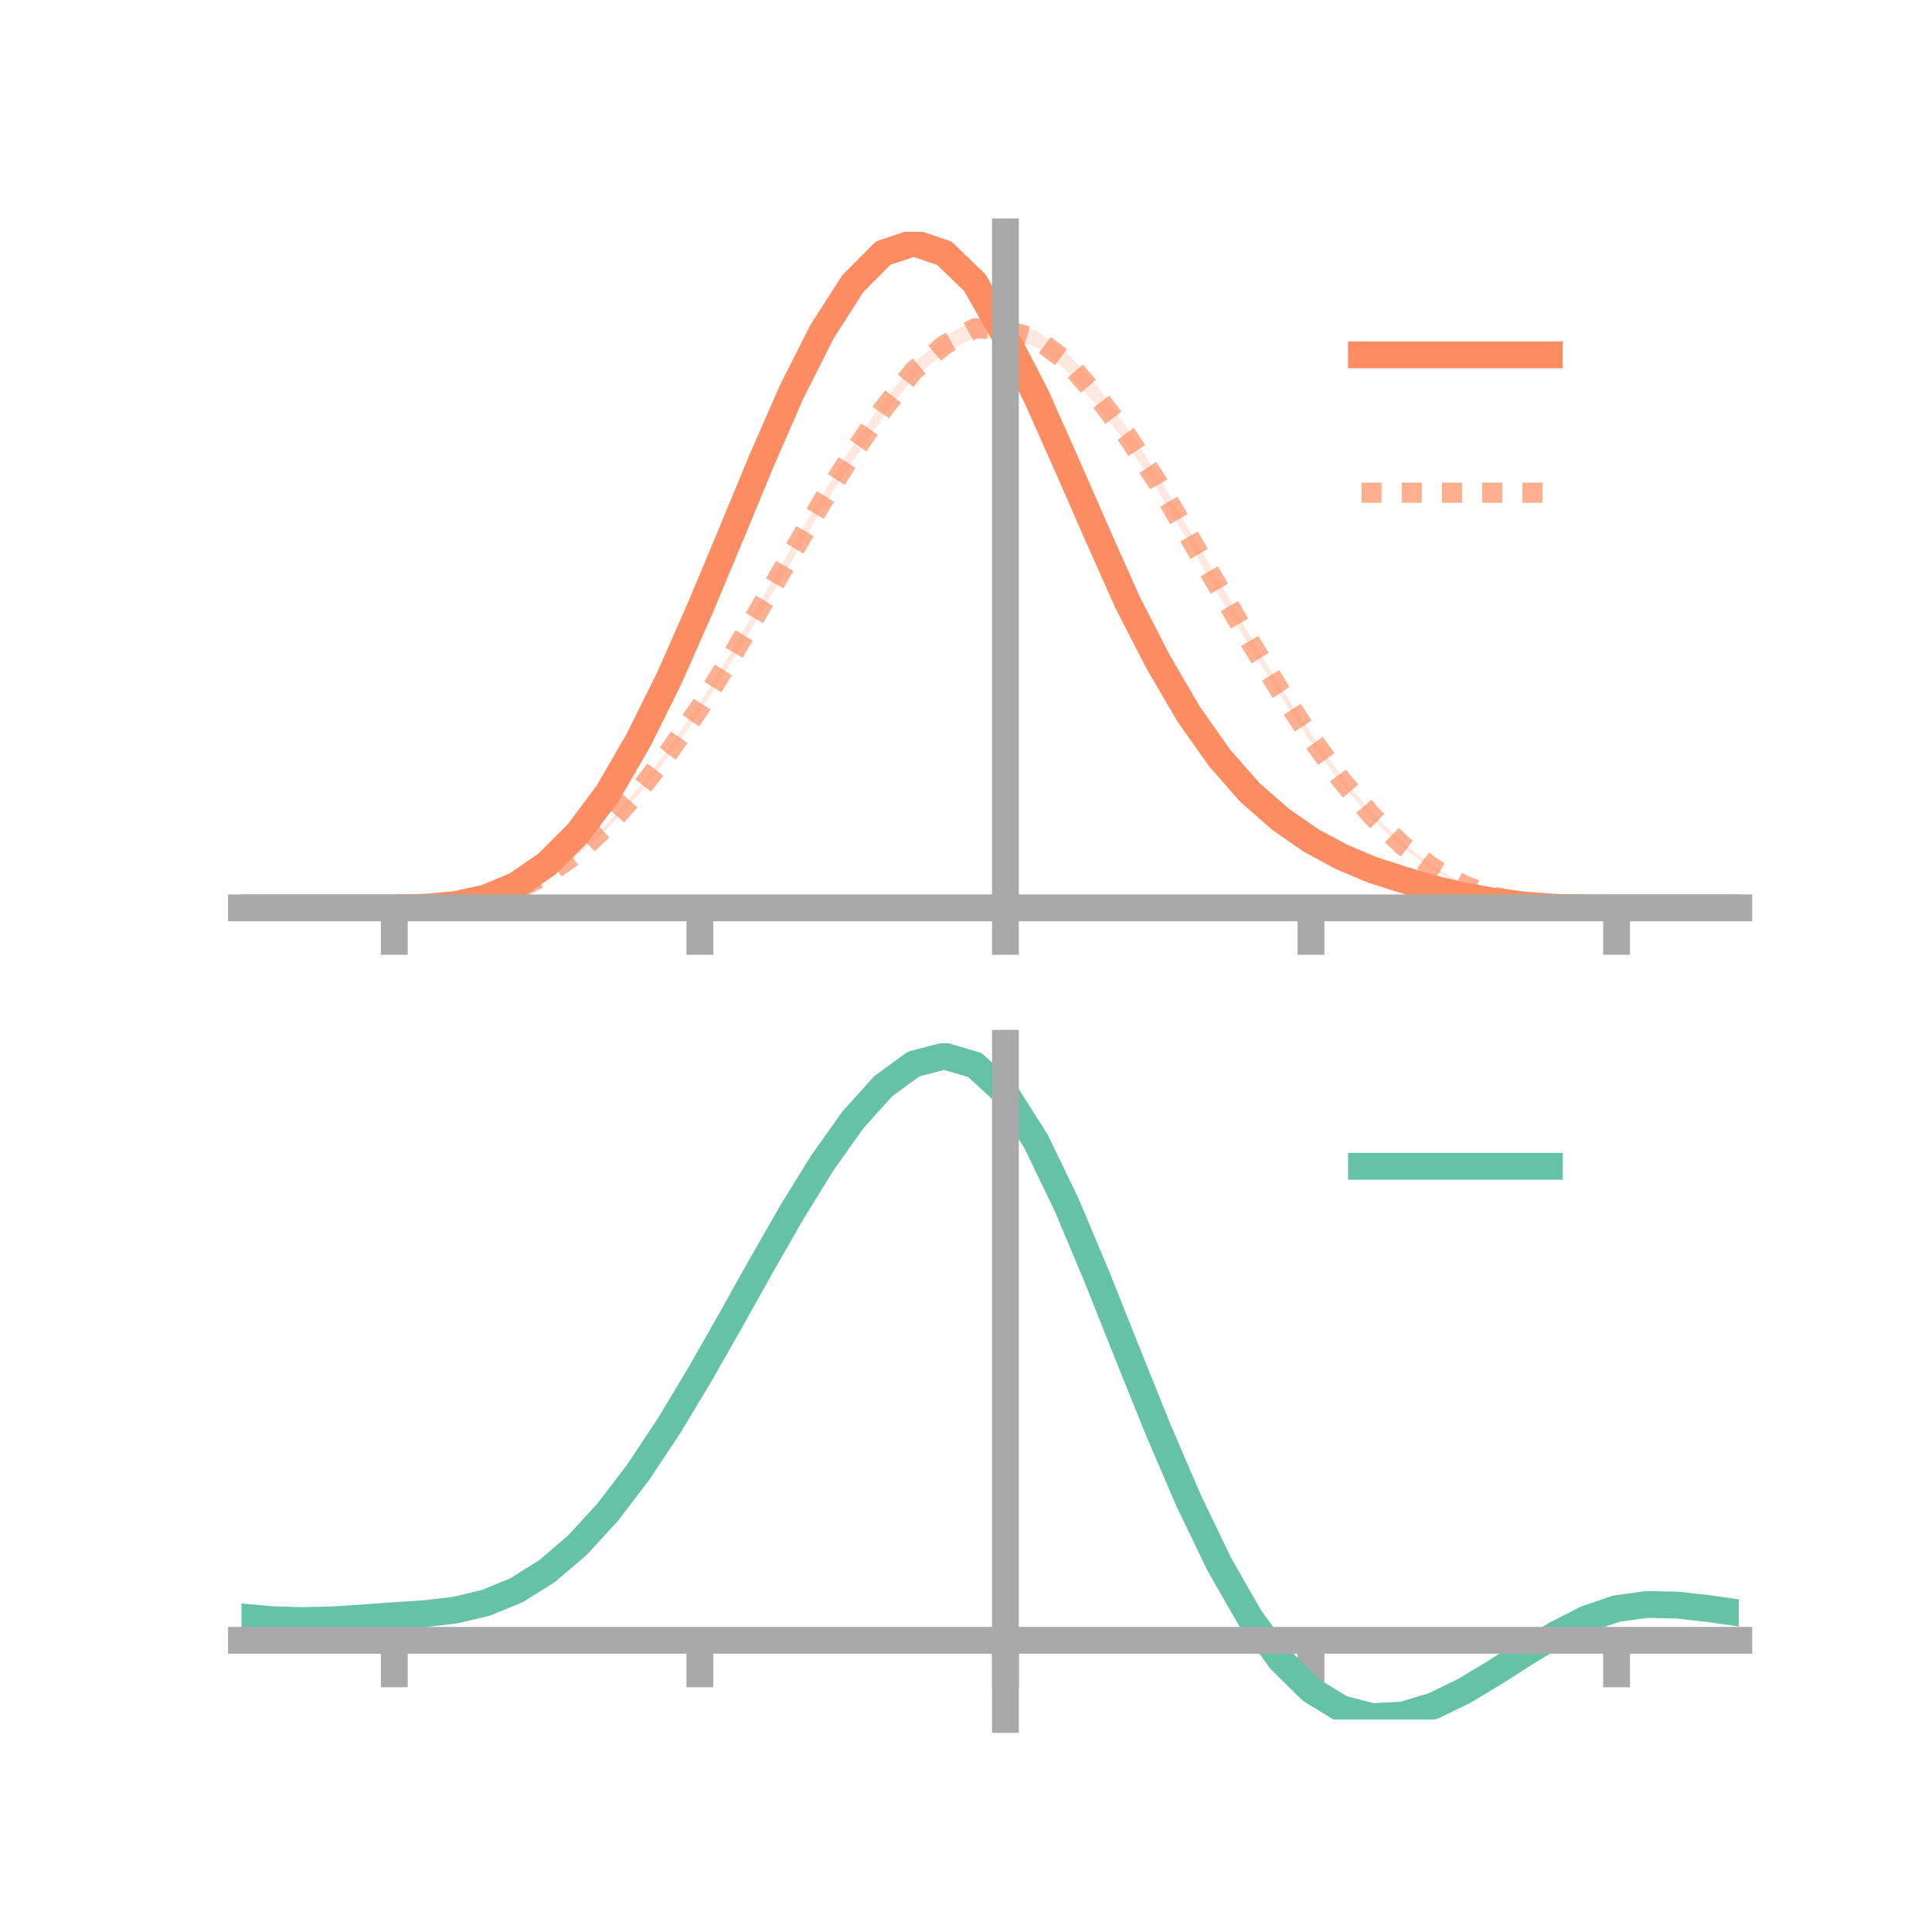 <?xml version="1.0" encoding="utf-8" standalone="no"?>
<!DOCTYPE svg PUBLIC "-//W3C//DTD SVG 1.1//EN"
  "http://www.w3.org/Graphics/SVG/1.1/DTD/svg11.dtd">
<!-- Created with matplotlib (https://matplotlib.org/) -->
<svg height="144pt" version="1.1" viewBox="0 0 144 144" width="144pt" xmlns="http://www.w3.org/2000/svg" xmlns:xlink="http://www.w3.org/1999/xlink">
 <defs>
  <style type="text/css">*{stroke-linecap:butt;stroke-linejoin:round;}</style>
 </defs>
 <g id="figure_1">
  <g id="patch_1">
   <path d="M 0 144 
L 144 144 
L 144 0 
L 0 0 
z
" style="fill:none;"/>
  </g>
  <g id="axes_1">
   <g id="patch_2">
    <path d="M 18 67.68 
L 129.6 67.68 
L 129.6 17.28 
L 18 17.28 
z
" style="fill:none;"/>
   </g>
   <g id="PolyCollection_1">
    <path clip-path="url(#p2e29a902c7)" d="M 18 67.667 
L 18 67.667 
L 20.278 67.667 
L 22.555 67.667 
L 24.833 67.667 
L 27.11 67.667 
L 29.388 67.666 
L 31.665 67.614 
L 33.943 67.386 
L 36.22 66.87 
L 38.498 65.872 
L 40.776 64.244 
L 43.053 61.929 
L 45.331 58.822 
L 47.608 54.835 
L 49.886 50.133 
L 52.163 44.895 
L 54.441 39.465 
L 56.718 33.909 
L 58.996 28.644 
L 61.273 24.049 
L 63.551 20.488 
L 65.829 18.234 
L 68.106 17.28 
L 70.384 18.134 
L 72.661 20.268 
L 74.939 24.556 
L 77.216 28.758 
L 79.494 33.934 
L 81.771 39.25 
L 84.049 44.383 
L 86.327 48.803 
L 88.604 52.714 
L 90.882 56.133 
L 93.159 58.641 
L 95.437 60.671 
L 97.714 62.306 
L 99.992 63.525 
L 102.269 64.611 
L 104.547 65.37 
L 106.824 66.068 
L 109.102 66.683 
L 111.38 67.102 
L 113.657 67.422 
L 115.935 67.595 
L 118.212 67.659 
L 120.49 67.667 
L 122.767 67.667 
L 125.045 67.667 
L 127.322 67.667 
L 129.6 67.667 
L 129.6 67.667 
L 129.6 67.667 
L 127.322 67.667 
L 125.045 67.667 
L 122.767 67.667 
L 120.49 67.667 
L 118.212 67.68 
L 115.935 67.659 
L 113.657 67.498 
L 111.38 67.257 
L 109.102 66.876 
L 106.824 66.416 
L 104.547 65.752 
L 102.269 65.05 
L 99.992 64.21 
L 97.714 62.977 
L 95.437 61.445 
L 93.159 59.489 
L 90.882 56.8 
L 88.604 53.757 
L 86.327 49.882 
L 84.049 45.435 
L 81.771 40.358 
L 79.494 35.261 
L 77.216 30.212 
L 74.939 25.614 
L 72.661 21.876 
L 70.384 19.612 
L 68.106 18.924 
L 65.829 19.485 
L 63.551 21.828 
L 61.273 25.385 
L 58.996 29.804 
L 56.718 34.969 
L 54.441 40.424 
L 52.163 45.873 
L 49.886 50.951 
L 47.608 55.426 
L 45.331 59.327 
L 43.053 62.304 
L 40.776 64.542 
L 38.498 66.053 
L 36.22 66.982 
L 33.943 67.454 
L 31.665 67.638 
L 29.388 67.667 
L 27.11 67.667 
L 24.833 67.667 
L 22.555 67.667 
L 20.278 67.667 
L 18 67.667 
z
" style="fill:#fc8d62;fill-opacity:0.2;"/>
   </g>
   <g id="PolyCollection_2">
    <path clip-path="url(#p2e29a902c7)" d="M 18 67.667 
L 18 67.667 
L 20.278 67.667 
L 22.555 67.667 
L 24.833 67.667 
L 27.11 67.667 
L 29.388 67.666 
L 31.665 67.615 
L 33.943 67.421 
L 36.22 66.957 
L 38.498 66.223 
L 40.776 65.044 
L 43.053 63.417 
L 45.331 61.302 
L 47.608 58.713 
L 49.886 55.718 
L 52.163 52.403 
L 54.441 48.713 
L 56.718 44.763 
L 58.996 40.773 
L 61.273 36.908 
L 63.551 33.224 
L 65.829 29.911 
L 68.106 27.096 
L 70.384 25.082 
L 72.661 23.823 
L 74.939 23.952 
L 77.216 24.635 
L 79.494 26.23 
L 81.771 28.782 
L 84.049 31.92 
L 86.327 35.439 
L 88.604 39.468 
L 90.882 43.291 
L 93.159 47.388 
L 95.437 51.196 
L 97.714 54.642 
L 99.992 57.89 
L 102.269 60.593 
L 104.547 62.82 
L 106.824 64.527 
L 109.102 65.894 
L 111.38 66.741 
L 113.657 67.285 
L 115.935 67.558 
L 118.212 67.658 
L 120.49 67.667 
L 122.767 67.667 
L 125.045 67.667 
L 127.322 67.667 
L 129.6 67.667 
L 129.6 67.667 
L 129.6 67.667 
L 127.322 67.667 
L 125.045 67.667 
L 122.767 67.667 
L 120.49 67.667 
L 118.212 67.676 
L 115.935 67.617 
L 113.657 67.399 
L 111.38 66.905 
L 109.102 66.076 
L 106.824 64.877 
L 104.547 63.206 
L 102.269 61.038 
L 99.992 58.429 
L 97.714 55.345 
L 95.437 51.876 
L 93.159 48.212 
L 90.882 44.472 
L 88.604 40.451 
L 86.327 36.623 
L 84.049 33.165 
L 81.771 30.271 
L 79.494 27.612 
L 77.216 25.838 
L 74.939 25.246 
L 72.661 25.106 
L 70.384 26.346 
L 68.106 28.158 
L 65.829 31.059 
L 63.551 34.404 
L 61.273 37.913 
L 58.996 41.845 
L 56.718 45.679 
L 54.441 49.478 
L 52.163 53.086 
L 49.886 56.308 
L 47.608 59.227 
L 45.331 61.689 
L 43.053 63.761 
L 40.776 65.267 
L 38.498 66.402 
L 36.22 67.111 
L 33.943 67.48 
L 31.665 67.637 
L 29.388 67.667 
L 27.11 67.667 
L 24.833 67.667 
L 22.555 67.667 
L 20.278 67.667 
L 18 67.667 
z
" style="fill:#fc8d62;fill-opacity:0.2;"/>
   </g>
   <g id="matplotlib.axis_1">
    <g id="xtick_1">
     <g id="line2d_1">
      <defs>
       <path d="M 0 0 
L 0 3.5 
" id="mf3a222f622" style="stroke:#a9a9a9;stroke-width:2;"/>
      </defs>
      <g>
       <use style="fill:#a9a9a9;stroke:#a9a9a9;stroke-width:2;" x="29.388" xlink:href="#mf3a222f622" y="67.667"/>
      </g>
     </g>
    </g>
    <g id="xtick_2">
     <g id="line2d_2">
      <g>
       <use style="fill:#a9a9a9;stroke:#a9a9a9;stroke-width:2;" x="52.163" xlink:href="#mf3a222f622" y="67.667"/>
      </g>
     </g>
    </g>
    <g id="xtick_3">
     <g id="line2d_3">
      <g>
       <use style="fill:#a9a9a9;stroke:#a9a9a9;stroke-width:2;" x="74.939" xlink:href="#mf3a222f622" y="67.667"/>
      </g>
     </g>
    </g>
    <g id="xtick_4">
     <g id="line2d_4">
      <g>
       <use style="fill:#a9a9a9;stroke:#a9a9a9;stroke-width:2;" x="97.714" xlink:href="#mf3a222f622" y="67.667"/>
      </g>
     </g>
    </g>
    <g id="xtick_5">
     <g id="line2d_5">
      <g>
       <use style="fill:#a9a9a9;stroke:#a9a9a9;stroke-width:2;" x="120.49" xlink:href="#mf3a222f622" y="67.667"/>
      </g>
     </g>
    </g>
   </g>
   <g id="matplotlib.axis_2"/>
   <g id="line2d_6">
    <path clip-path="url(#p2e29a902c7)" d="M 18 67.667 
L 20.278 67.667 
L 22.555 67.667 
L 24.833 67.667 
L 27.11 67.667 
L 29.388 67.666 
L 31.665 67.626 
L 33.943 67.42 
L 36.22 66.926 
L 38.498 65.963 
L 40.776 64.393 
L 43.053 62.117 
L 45.331 59.075 
L 47.608 55.131 
L 49.886 50.542 
L 52.163 45.384 
L 54.441 39.944 
L 56.718 34.439 
L 58.996 29.224 
L 61.273 24.717 
L 63.551 21.158 
L 65.829 18.86 
L 68.106 18.102 
L 70.384 18.873 
L 72.661 21.072 
L 74.939 25.085 
L 77.216 29.485 
L 79.494 34.598 
L 81.771 39.804 
L 84.049 44.909 
L 86.327 49.343 
L 88.604 53.236 
L 90.882 56.466 
L 93.159 59.065 
L 95.437 61.058 
L 97.714 62.642 
L 99.992 63.867 
L 102.269 64.83 
L 104.547 65.561 
L 106.824 66.242 
L 109.102 66.78 
L 111.38 67.18 
L 113.657 67.46 
L 115.935 67.627 
L 118.212 67.67 
L 120.49 67.667 
L 122.767 67.667 
L 125.045 67.667 
L 127.322 67.667 
L 129.6 67.667 
" style="fill:none;stroke:#fc8d62;stroke-linecap:square;stroke-width:2;"/>
   </g>
   <g id="line2d_7">
    <path clip-path="url(#p2e29a902c7)" d="M 18 67.667 
L 20.278 67.667 
L 22.555 67.667 
L 24.833 67.667 
L 27.11 67.667 
L 29.388 67.666 
L 31.665 67.626 
L 33.943 67.451 
L 36.22 67.034 
L 38.498 66.313 
L 40.776 65.156 
L 43.053 63.589 
L 45.331 61.495 
L 47.608 58.97 
L 49.886 56.013 
L 52.163 52.744 
L 54.441 49.095 
L 56.718 45.221 
L 58.996 41.309 
L 61.273 37.411 
L 63.551 33.814 
L 65.829 30.485 
L 68.106 27.627 
L 70.384 25.714 
L 72.661 24.465 
L 74.939 24.599 
L 77.216 25.237 
L 79.494 26.921 
L 81.771 29.527 
L 84.049 32.543 
L 86.327 36.031 
L 88.604 39.96 
L 90.882 43.881 
L 93.159 47.8 
L 95.437 51.536 
L 97.714 54.993 
L 99.992 58.16 
L 102.269 60.815 
L 104.547 63.013 
L 106.824 64.702 
L 109.102 65.985 
L 111.38 66.823 
L 113.657 67.342 
L 115.935 67.587 
L 118.212 67.667 
L 120.49 67.667 
L 122.767 67.667 
L 125.045 67.667 
L 127.322 67.667 
L 129.6 67.667 
" style="fill:none;stroke:#fc8d62;stroke-dasharray:1.5,1.5;stroke-dashoffset:0;stroke-opacity:0.7;stroke-width:1.5;"/>
   </g>
   <g id="patch_3">
    <path d="M 74.939 67.68 
L 74.939 17.28 
" style="fill:none;stroke:#a9a9a9;stroke-linecap:square;stroke-linejoin:miter;stroke-width:2;"/>
   </g>
   <g id="patch_4">
    <path d="M 129.6 67.68 
L 129.6 17.28 
" style="fill:none;"/>
   </g>
   <g id="patch_5">
    <path d="M 18 67.667 
L 129.6 67.667 
" style="fill:none;stroke:#a9a9a9;stroke-linecap:square;stroke-linejoin:miter;stroke-width:2;"/>
   </g>
   <g id="patch_6">
    <path d="M 18 17.28 
L 129.6 17.28 
" style="fill:none;"/>
   </g>
   <g id="legend_1">
    <g id="line2d_8">
     <path d="M 101.475 26.449 
L 115.475 26.449 
" style="fill:none;stroke:#fc8d62;stroke-linecap:square;stroke-width:2;"/>
    </g>
    <g id="line2d_9"/>
    <g id="text_1">
     <!--   -->
     <g transform="translate(121.075 28.899)scale(0.07 -0.07)">
      <defs>
       <path id="DejaVuSans-32"/>
      </defs>
      <use xlink:href="#DejaVuSans-32"/>
     </g>
    </g>
    <g id="line2d_10">
     <path d="M 101.475 36.724 
L 115.475 36.724 
" style="fill:none;stroke:#fc8d62;stroke-dasharray:1.5,1.5;stroke-dashoffset:0;stroke-opacity:0.7;stroke-width:1.5;"/>
    </g>
    <g id="line2d_11"/>
    <g id="text_2">
     <!--   -->
     <g transform="translate(121.075 39.174)scale(0.07 -0.07)">
      <use xlink:href="#DejaVuSans-32"/>
     </g>
    </g>
   </g>
  </g>
  <g id="axes_2">
   <g id="patch_7">
    <path d="M 18 128.16 
L 129.6 128.16 
L 129.6 77.76 
L 18 77.76 
z
" style="fill:none;"/>
   </g>
   <g id="PolyCollection_3">
    <path clip-path="url(#pa8445393a5)" d="M 18 120.558 
L 18 120.477 
L 20.278 120.686 
L 22.555 120.758 
L 24.833 120.696 
L 27.11 120.542 
L 29.388 120.366 
L 31.665 120.212 
L 33.943 119.941 
L 36.22 119.393 
L 38.498 118.442 
L 40.776 116.998 
L 43.053 115.009 
L 45.331 112.466 
L 47.608 109.402 
L 49.886 105.882 
L 52.163 102.009 
L 54.441 97.911 
L 56.718 93.743 
L 58.996 89.678 
L 61.273 85.908 
L 63.551 82.629 
L 65.829 80.045 
L 68.106 78.357 
L 70.384 77.76 
L 72.661 78.44 
L 74.939 80.563 
L 77.216 84.21 
L 79.494 89.002 
L 81.771 94.502 
L 84.049 100.305 
L 86.327 106.051 
L 88.604 111.443 
L 90.882 116.244 
L 93.159 120.287 
L 95.437 123.467 
L 97.714 125.745 
L 99.992 127.144 
L 102.269 127.734 
L 104.547 127.626 
L 106.824 126.953 
L 109.102 125.867 
L 111.38 124.527 
L 113.657 123.095 
L 115.935 121.732 
L 118.212 120.589 
L 120.49 119.815 
L 122.767 119.51 
L 125.045 119.565 
L 127.322 119.828 
L 129.6 120.167 
L 129.6 120.272 
L 129.6 120.272 
L 127.322 119.956 
L 125.045 119.71 
L 122.767 119.665 
L 120.49 119.976 
L 118.212 120.763 
L 115.935 121.94 
L 113.657 123.353 
L 111.38 124.838 
L 109.102 126.227 
L 106.824 127.349 
L 104.547 128.044 
L 102.269 128.16 
L 99.992 127.573 
L 97.714 126.19 
L 95.437 123.957 
L 93.159 120.864 
L 90.882 116.949 
L 88.604 112.306 
L 86.327 107.091 
L 84.049 101.528 
L 81.771 95.904 
L 79.494 90.567 
L 77.216 85.915 
L 74.939 82.375 
L 72.661 80.319 
L 70.384 79.665 
L 68.106 80.244 
L 65.829 81.872 
L 63.551 84.358 
L 61.273 87.505 
L 58.996 91.117 
L 56.718 95.004 
L 54.441 98.985 
L 52.163 102.894 
L 49.886 106.586 
L 47.608 109.94 
L 45.331 112.864 
L 43.053 115.296 
L 40.776 117.209 
L 38.498 118.609 
L 36.22 119.537 
L 33.943 120.073 
L 31.665 120.333 
L 29.388 120.475 
L 27.11 120.635 
L 24.833 120.771 
L 22.555 120.82 
L 20.278 120.75 
L 18 120.558 
z
" style="fill:#66c2a5;fill-opacity:0.2;"/>
   </g>
   <g id="matplotlib.axis_3">
    <g id="xtick_6">
     <g id="line2d_12">
      <g>
       <use style="fill:#a9a9a9;stroke:#a9a9a9;stroke-width:2;" x="29.388" xlink:href="#mf3a222f622" y="122.259"/>
      </g>
     </g>
    </g>
    <g id="xtick_7">
     <g id="line2d_13">
      <g>
       <use style="fill:#a9a9a9;stroke:#a9a9a9;stroke-width:2;" x="52.163" xlink:href="#mf3a222f622" y="122.259"/>
      </g>
     </g>
    </g>
    <g id="xtick_8">
     <g id="line2d_14">
      <g>
       <use style="fill:#a9a9a9;stroke:#a9a9a9;stroke-width:2;" x="74.939" xlink:href="#mf3a222f622" y="122.259"/>
      </g>
     </g>
    </g>
    <g id="xtick_9">
     <g id="line2d_15">
      <g>
       <use style="fill:#a9a9a9;stroke:#a9a9a9;stroke-width:2;" x="97.714" xlink:href="#mf3a222f622" y="122.259"/>
      </g>
     </g>
    </g>
    <g id="xtick_10">
     <g id="line2d_16">
      <g>
       <use style="fill:#a9a9a9;stroke:#a9a9a9;stroke-width:2;" x="120.49" xlink:href="#mf3a222f622" y="122.259"/>
      </g>
     </g>
    </g>
   </g>
   <g id="matplotlib.axis_4"/>
   <g id="line2d_17">
    <path clip-path="url(#pa8445393a5)" d="M 18 120.518 
L 20.278 120.718 
L 22.555 120.789 
L 24.833 120.734 
L 27.11 120.588 
L 29.388 120.421 
L 31.665 120.273 
L 33.943 120.007 
L 36.22 119.465 
L 38.498 118.526 
L 40.776 117.103 
L 43.053 115.152 
L 45.331 112.665 
L 47.608 109.671 
L 49.886 106.234 
L 52.163 102.451 
L 54.441 98.448 
L 56.718 94.373 
L 58.996 90.398 
L 61.273 86.706 
L 63.551 83.493 
L 65.829 80.959 
L 68.106 79.3 
L 70.384 78.712 
L 72.661 79.38 
L 74.939 81.469 
L 77.216 85.063 
L 79.494 89.784 
L 81.771 95.203 
L 84.049 100.916 
L 86.327 106.571 
L 88.604 111.874 
L 90.882 116.597 
L 93.159 120.576 
L 95.437 123.712 
L 97.714 125.967 
L 99.992 127.358 
L 102.269 127.947 
L 104.547 127.835 
L 106.824 127.151 
L 109.102 126.047 
L 111.38 124.682 
L 113.657 123.224 
L 115.935 121.836 
L 118.212 120.676 
L 120.49 119.896 
L 122.767 119.587 
L 125.045 119.637 
L 127.322 119.892 
L 129.6 120.219 
" style="fill:none;stroke:#66c2a5;stroke-linecap:square;stroke-width:2;"/>
   </g>
   <g id="patch_8">
    <path d="M 74.939 128.16 
L 74.939 77.76 
" style="fill:none;stroke:#a9a9a9;stroke-linecap:square;stroke-linejoin:miter;stroke-width:2;"/>
   </g>
   <g id="patch_9">
    <path d="M 129.6 128.16 
L 129.6 77.76 
" style="fill:none;"/>
   </g>
   <g id="patch_10">
    <path d="M 18 122.259 
L 129.6 122.259 
" style="fill:none;stroke:#a9a9a9;stroke-linecap:square;stroke-linejoin:miter;stroke-width:2;"/>
   </g>
   <g id="patch_11">
    <path d="M 18 77.76 
L 129.6 77.76 
" style="fill:none;"/>
   </g>
   <g id="legend_2">
    <g id="line2d_18">
     <path d="M 101.475 86.929 
L 115.475 86.929 
" style="fill:none;stroke:#66c2a5;stroke-linecap:square;stroke-width:2;"/>
    </g>
    <g id="line2d_19"/>
    <g id="text_3">
     <!--   -->
     <g transform="translate(121.075 89.379)scale(0.07 -0.07)">
      <use xlink:href="#DejaVuSans-32"/>
     </g>
    </g>
   </g>
  </g>
 </g>
 <defs>
  <clipPath id="p2e29a902c7">
   <rect height="50.4" width="111.6" x="18" y="17.28"/>
  </clipPath>
  <clipPath id="pa8445393a5">
   <rect height="50.4" width="111.6" x="18" y="77.76"/>
  </clipPath>
 </defs>
</svg>
